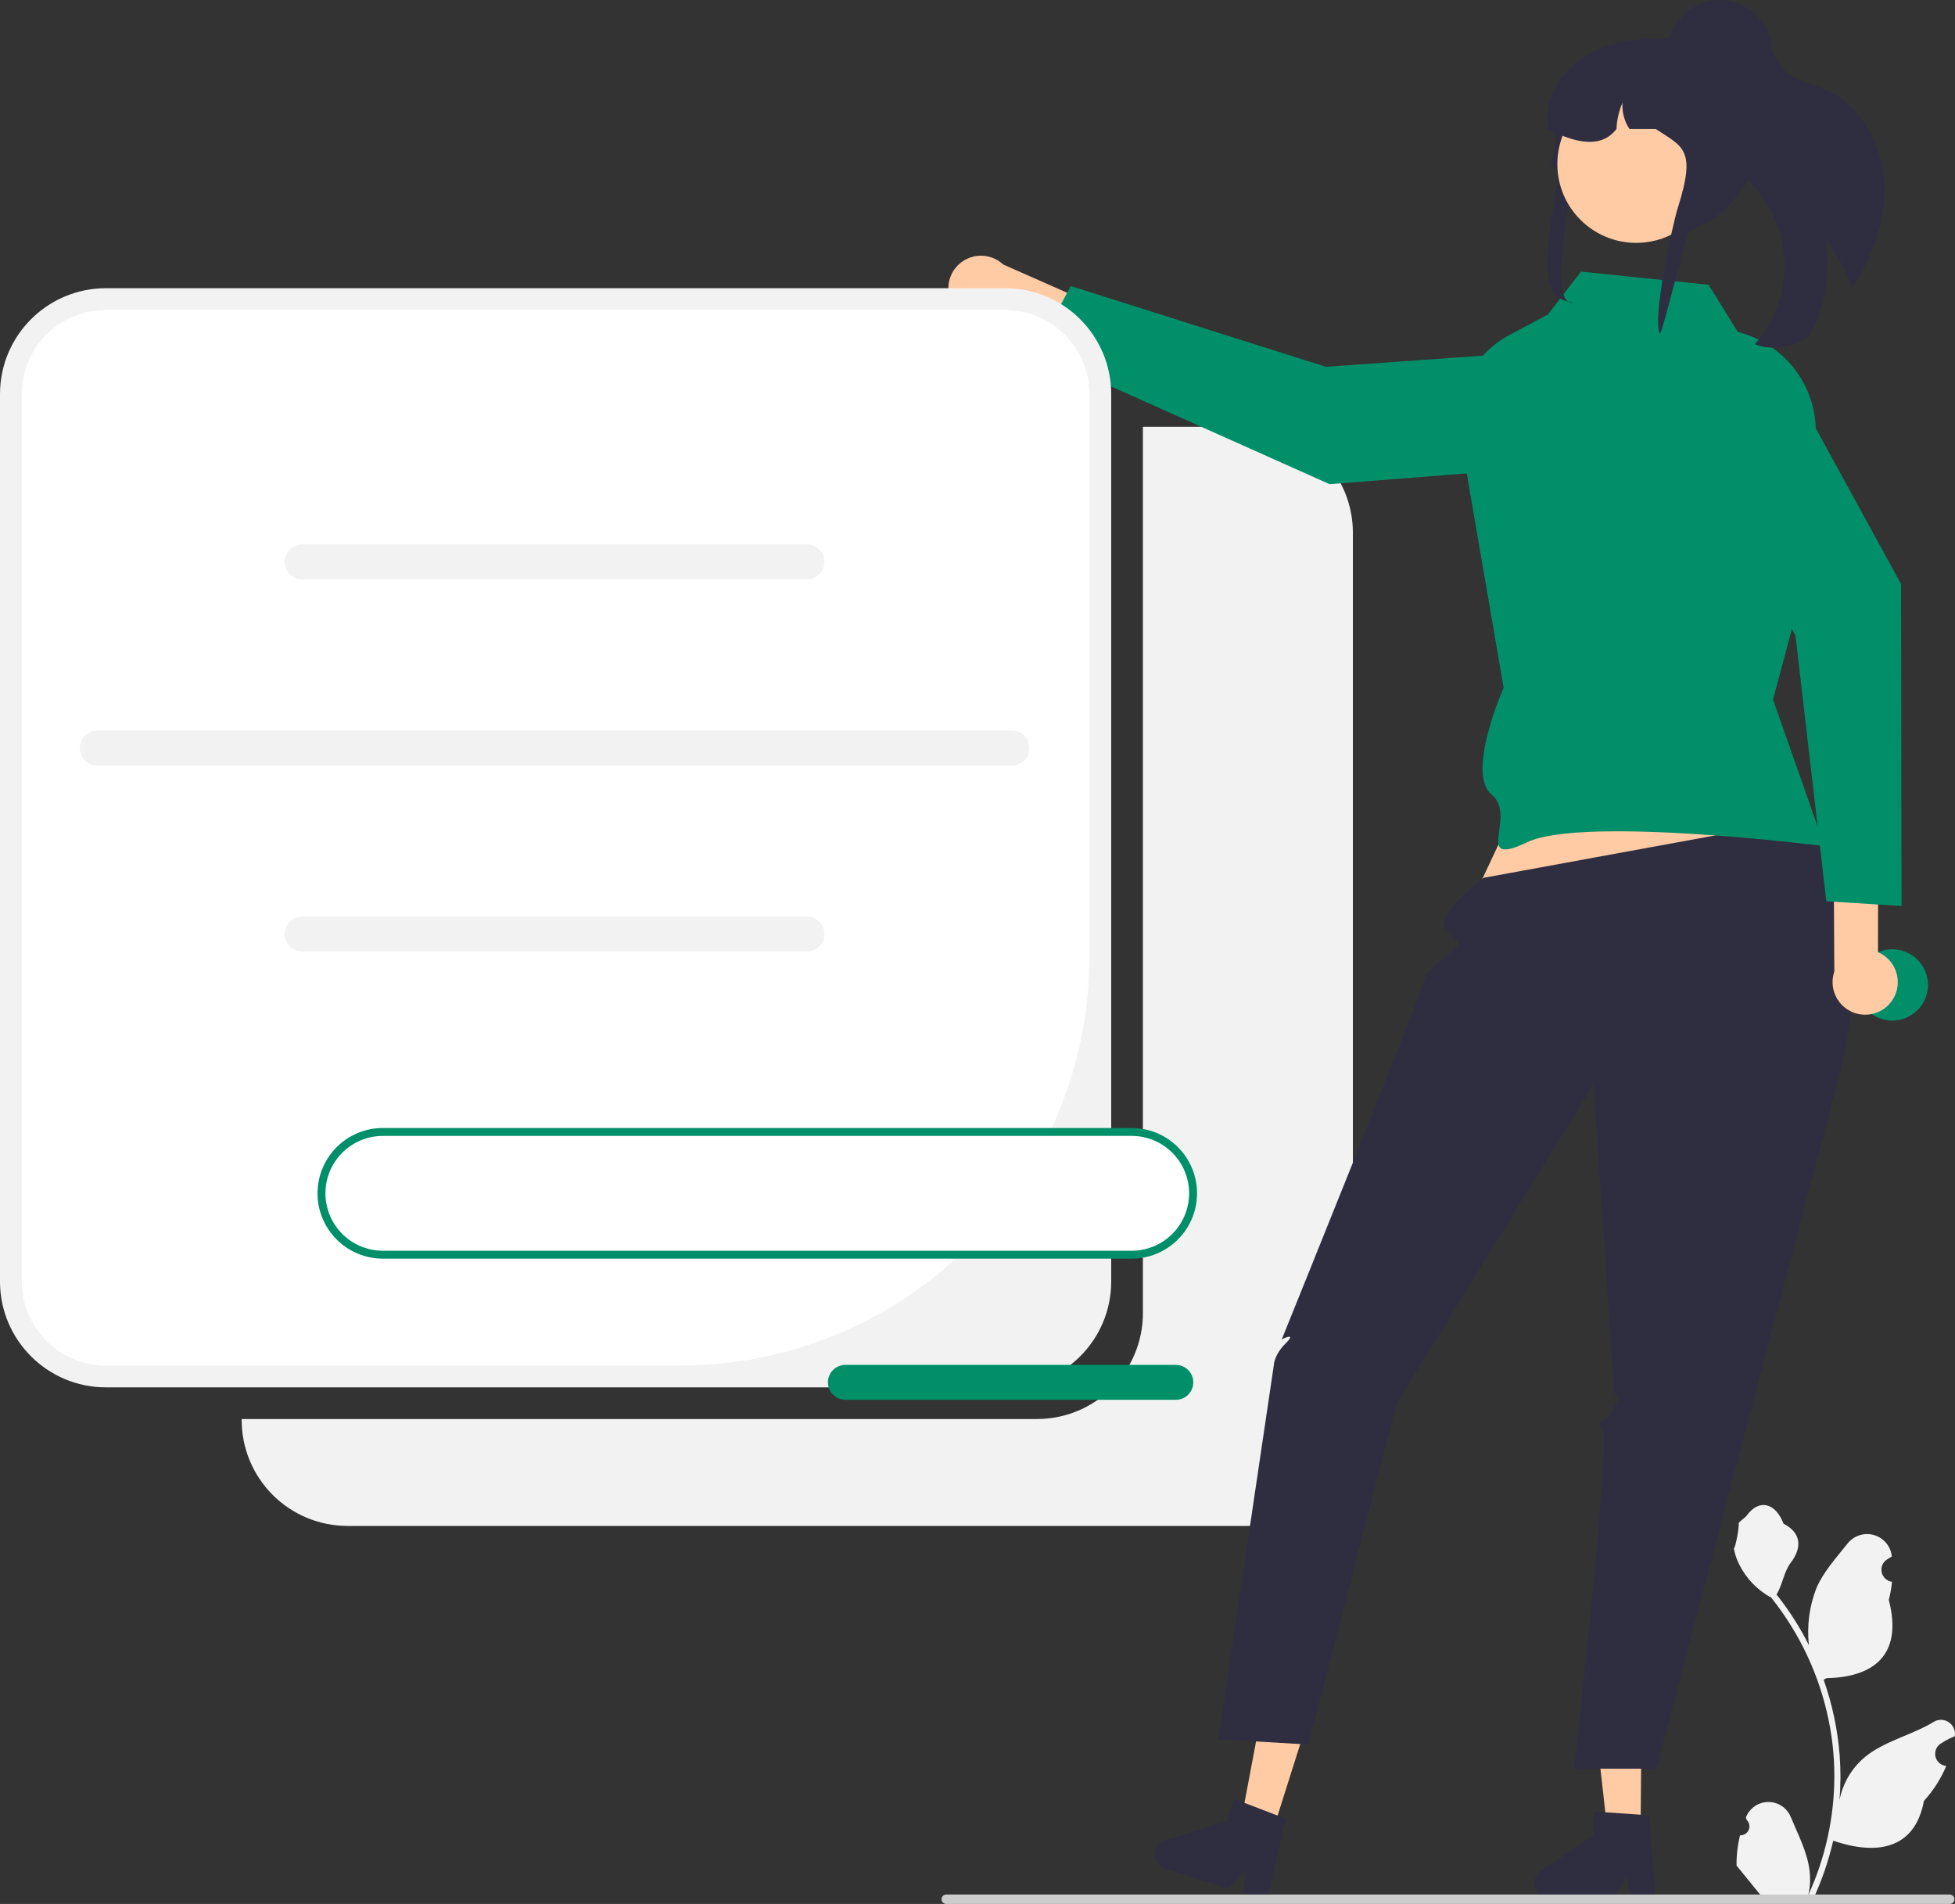 <svg width="538" height="524" viewBox="0 0 538 524" fill="none" xmlns="http://www.w3.org/2000/svg">
<rect x="0" y="0" width="538" height="524" fill="#333333" stroke="none"/>
<g clip-path="url(#clip0_282_2413)">
<path d="M343.145 117.461H314.519V361.396C314.519 365.223 313.765 369.013 312.3 372.549C310.834 376.084 308.687 379.297 305.979 382.004C303.271 384.71 300.057 386.857 296.519 388.321C292.982 389.786 289.19 390.54 285.361 390.54H66.506V390.819C66.506 394.646 67.26 398.436 68.725 401.972C70.191 405.508 72.338 408.72 75.046 411.427C77.754 414.133 80.968 416.28 84.505 417.744C88.043 419.209 91.835 419.963 95.664 419.963H343.145C346.974 419.963 350.765 419.209 354.303 417.744C357.841 416.28 361.055 414.133 363.763 411.427C366.47 408.72 368.618 405.508 370.083 401.972C371.549 398.436 372.303 394.646 372.303 390.819V146.605C372.303 138.876 369.231 131.463 363.763 125.997C358.294 120.531 350.878 117.461 343.145 117.461Z" fill="#F2F2F2"/>
<path d="M478.843 505.11C479.35 505.133 479.852 505 480.28 504.729C480.709 504.458 481.044 504.061 481.24 503.593C481.435 503.126 481.482 502.609 481.375 502.113C481.267 501.618 481.009 501.168 480.636 500.823L480.467 500.15C480.489 500.096 480.512 500.042 480.534 499.988C481.045 498.783 481.9 497.755 482.993 497.034C484.086 496.313 485.368 495.931 486.677 495.936C487.987 495.941 489.266 496.333 490.353 497.062C491.441 497.791 492.289 498.825 492.79 500.034C494.795 504.859 497.347 509.693 497.975 514.795C498.252 517.05 498.135 519.337 497.63 521.552C502.338 511.287 504.783 500.13 504.799 488.837C504.8 486.003 504.642 483.172 504.327 480.356C504.067 478.047 503.705 475.755 503.243 473.479C500.719 461.131 495.301 449.557 487.434 439.709C483.626 437.632 480.547 434.438 478.61 430.559C477.909 429.164 477.413 427.675 477.139 426.138C477.568 426.195 478.758 419.656 478.434 419.255C479.033 418.347 480.104 417.895 480.758 417.009C484.01 412.603 488.489 413.372 490.828 419.36C495.824 421.88 495.872 426.06 492.807 430.08C490.857 432.637 490.589 436.098 488.877 438.836C489.053 439.061 489.237 439.279 489.413 439.504C492.631 443.641 495.436 448.082 497.787 452.765C497.215 447.519 497.897 442.212 499.778 437.28C501.684 432.684 505.257 428.814 508.403 424.841C509.235 423.774 510.365 422.977 511.65 422.551C512.935 422.126 514.317 422.091 515.622 422.45C516.927 422.81 518.096 423.548 518.981 424.572C519.867 425.595 520.429 426.858 520.596 428.201C520.602 428.259 520.609 428.318 520.615 428.377C520.148 428.64 519.69 428.92 519.243 429.216C518.68 429.591 518.245 430.127 517.993 430.755C517.741 431.382 517.684 432.07 517.83 432.73C517.977 433.39 518.319 433.991 518.812 434.453C519.306 434.915 519.927 435.217 520.596 435.32L520.664 435.331C520.498 437.014 520.203 438.682 519.784 440.321C523.82 455.921 515.107 461.603 502.665 461.859C502.391 461.999 502.123 462.14 501.848 462.274C504.211 468.966 505.693 475.936 506.257 483.009C506.576 487.183 506.557 491.375 506.2 495.545L506.221 495.397C507.123 490.76 509.598 486.576 513.228 483.551C518.62 479.124 526.238 477.494 532.055 473.935C532.673 473.538 533.392 473.327 534.127 473.325C534.861 473.323 535.581 473.531 536.201 473.925C536.821 474.319 537.316 474.881 537.627 475.547C537.937 476.212 538.051 476.953 537.954 477.681L537.931 477.836C537.064 478.189 536.219 478.596 535.403 479.054C534.935 479.317 534.478 479.597 534.03 479.893C533.468 480.268 533.033 480.805 532.781 481.432C532.529 482.059 532.472 482.748 532.618 483.407C532.765 484.067 533.107 484.668 533.6 485.13C534.094 485.592 534.715 485.894 535.384 485.997L535.452 486.008C535.501 486.015 535.544 486.022 535.593 486.029C534.111 489.565 532.032 492.82 529.445 495.65C526.922 509.269 516.083 510.561 504.489 506.595H504.482C503.21 512.121 501.367 517.499 498.982 522.643H479.336C479.265 522.425 479.202 522.2 479.139 521.981C480.957 522.096 482.783 521.987 484.575 521.658C483.117 519.87 481.66 518.068 480.202 516.28C480.169 516.247 480.139 516.212 480.11 516.175C479.371 515.26 478.624 514.352 477.885 513.437L477.885 513.436C477.845 510.631 478.167 507.833 478.843 505.11L478.843 505.11Z" fill="#F2F2F2"/>
<path d="M262.452 84.28C263.169 85.366 264.114 86.284 265.221 86.969C266.328 87.654 267.57 88.091 268.863 88.249C270.155 88.408 271.467 88.283 272.706 87.885C273.946 87.487 275.084 86.824 276.043 85.943L316.889 104.362L324.764 94.322L276.09 72.799C274.486 71.298 272.387 70.436 270.189 70.378C267.992 70.32 265.85 71.07 264.169 72.485C262.488 73.9 261.385 75.882 261.068 78.056C260.752 80.23 261.244 82.445 262.452 84.28H262.452Z" fill="#FFCBA5"/>
<path d="M437.748 95.768L441.799 118.714C441.988 119.784 441.951 120.883 441.69 121.938C441.429 122.993 440.951 123.982 440.285 124.842C439.619 125.702 438.781 126.412 437.824 126.929C436.867 127.446 435.813 127.756 434.728 127.842L365.891 133.252L284.976 97.056L294.64 78.719L364.882 100.952L437.748 95.768Z" fill="#008F69"/>
<path d="M276.639 79.32H29.158C13.055 79.32 0 92.369 0 108.464V352.678C0 368.774 13.055 381.822 29.158 381.822H276.639C292.743 381.822 305.797 368.774 305.797 352.678V108.464C305.797 92.369 292.743 79.32 276.639 79.32Z" fill="#F2F2F2"/>
<path d="M29.158 85.312C26.116 85.312 23.104 85.911 20.294 87.075C17.484 88.238 14.931 89.943 12.78 92.093C10.629 94.243 8.923 96.795 7.759 99.604C6.595 102.413 5.996 105.423 5.996 108.463V352.677C5.996 358.817 8.436 364.705 12.78 369.047C17.124 373.388 23.015 375.827 29.158 375.827H187.106C201.905 375.827 216.559 372.914 230.232 367.253C243.905 361.592 256.328 353.295 266.793 342.836C277.257 332.376 285.558 319.959 291.222 306.293C296.885 292.626 299.8 277.979 299.8 263.187V108.463C299.8 105.423 299.201 102.413 298.037 99.604C296.873 96.795 295.167 94.243 293.016 92.093C290.865 89.943 288.312 88.238 285.502 87.075C282.692 85.911 279.68 85.312 276.638 85.312H29.158Z" fill="white"/>
<path d="M222.081 159.428H83.175C81.9 159.428 80.678 158.921 79.777 158.021C78.876 157.12 78.369 155.898 78.369 154.624C78.369 153.35 78.876 152.128 79.777 151.227C80.678 150.326 81.9 149.82 83.175 149.82H222.081C223.355 149.82 224.578 150.326 225.479 151.227C226.38 152.128 226.887 153.35 226.887 154.624C226.887 155.898 226.38 157.12 225.479 158.021C224.578 158.921 223.355 159.428 222.081 159.428Z" fill="#F2F2F2"/>
<path d="M222.081 261.865H83.175C81.9 261.865 80.678 261.359 79.777 260.458C78.876 259.557 78.369 258.335 78.369 257.061C78.369 255.787 78.876 254.566 79.777 253.665C80.678 252.764 81.9 252.258 83.175 252.258H222.081C223.355 252.258 224.578 252.764 225.479 253.665C226.38 254.566 226.887 255.787 226.887 257.061C226.887 258.335 226.38 259.557 225.479 260.458C224.578 261.359 223.355 261.865 222.081 261.865Z" fill="#F2F2F2"/>
<path d="M278.487 210.681H26.768C25.493 210.681 24.271 210.175 23.369 209.275C22.468 208.374 21.962 207.152 21.962 205.878C21.962 204.604 22.468 203.382 23.369 202.481C24.271 201.58 25.493 201.074 26.768 201.074H278.487C279.762 201.074 280.984 201.58 281.885 202.481C282.787 203.382 283.293 204.604 283.293 205.878C283.293 207.152 282.787 208.374 281.885 209.275C280.984 210.175 279.762 210.681 278.487 210.681Z" fill="#F2F2F2"/>
<path d="M429.051 196.902L403.975 250.299L500.437 240.534L480.301 189.273L429.051 196.902Z" fill="#FFCBA5"/>
<path d="M451.477 503.808L442.33 503.731L438.282 467.648L451.78 467.763L451.477 503.808Z" fill="#FFCBA5"/>
<path d="M422.182 518.346C422.174 519.429 422.596 520.472 423.356 521.245C424.116 522.018 425.152 522.458 426.236 522.469L444.42 522.62L447.603 516.171L448.772 522.653L455.634 522.715L453.901 499.595L451.514 499.436L441.777 498.765L438.636 498.555L438.581 505.096L423.974 514.999C423.426 515.371 422.977 515.869 422.665 516.452C422.353 517.035 422.187 517.685 422.182 518.346Z" fill="#2F2E41"/>
<path d="M350.263 503.849L341.543 501.088L348.28 465.41L361.149 469.483L350.263 503.849Z" fill="#FFCBA5"/>
<path d="M317.988 509.14C317.661 510.173 317.759 511.294 318.258 512.256C318.757 513.218 319.618 513.943 320.651 514.271L337.988 519.757L342.926 514.526L342.139 521.066L348.679 523.141L353.819 500.532L351.584 499.679L342.474 496.178L339.533 495.055L337.558 501.291L320.684 506.468C320.052 506.662 319.476 507.006 319.007 507.472C318.537 507.937 318.187 508.51 317.988 509.14Z" fill="#2F2E41"/>
<path d="M496.044 225.516L408.336 241.579C408.336 241.579 394.268 252.097 398.032 255.864C401.795 259.631 402.379 259.048 399.906 261.519C397.434 263.99 392.088 267.294 392.035 269.456C391.983 271.618 352.733 368.605 352.733 368.605C352.733 368.605 357.094 366.426 353.823 369.695C350.553 372.964 350.553 375.666 350.553 375.666L335.289 478.669L360.078 480.128L384.351 386.221L438.492 298.493C438.492 298.493 443.864 376.724 444.09 381.928C444.315 387.131 447.586 380.592 444.315 387.131C441.044 393.669 438.864 389.31 441.044 393.669C443.225 398.028 433.189 486.771 433.189 486.771H455.815L504.343 302.832C504.343 302.832 521.608 250.246 496.044 225.516Z" fill="#2F2E41"/>
<path d="M470.206 78.391L435.073 74.742L425.97 86.554L415.366 92.199C410.879 94.588 407.175 98.219 404.697 102.656C402.219 107.094 401.073 112.151 401.395 117.222L413.787 189.275C413.787 189.275 403.32 212.834 410.516 218.698C417.713 224.562 404.952 239.084 420.329 231.775C435.705 224.466 502.098 232.865 502.098 232.865L487.925 192.544L498.513 152.924L499.678 119.703C499.896 113.495 498.053 107.389 494.436 102.338C490.819 97.287 485.632 93.573 479.683 91.776L478.203 91.329L470.206 78.391Z" fill="#008F69"/>
<path d="M518.575 51.469C518.805 61.367 515.104 70.952 509.787 79.37C508.208 74.456 505.368 69.983 502.406 65.719C503.899 74.943 502.309 84.401 497.882 92.631C497.725 92.742 497.564 92.846 497.397 92.941C493.064 95.547 487.569 96.602 482.881 94.72C492.568 84.284 493.8 66.993 485.679 55.287C483.38 51.966 480.407 49.028 478.983 45.248C476.734 39.217 478.896 32.576 480.259 26.288C481.534 20.436 481.757 13.472 477.829 9.182C478.249 8.583 478.82 8.106 479.485 7.8C480.15 7.494 480.884 7.37 481.612 7.441C484.034 7.783 485.797 9.887 486.92 12.055C488.043 14.222 488.783 16.623 490.348 18.495C493.246 21.999 498.181 22.827 502.339 24.674C512.411 29.157 518.333 40.456 518.575 51.469Z" fill="#2F2E41"/>
<path d="M259.101 522.703C259.1 522.873 259.133 523.042 259.198 523.2C259.263 523.357 259.359 523.501 259.479 523.621C259.6 523.742 259.743 523.837 259.901 523.902C260.059 523.967 260.228 524 260.398 524H536.549C536.894 524 537.224 523.863 537.467 523.62C537.71 523.377 537.847 523.047 537.847 522.703C537.847 522.359 537.71 522.029 537.467 521.786C537.224 521.543 536.894 521.406 536.549 521.406H260.398C260.228 521.406 260.059 521.439 259.901 521.504C259.743 521.569 259.6 521.664 259.479 521.785C259.359 521.905 259.263 522.049 259.198 522.206C259.133 522.364 259.1 522.533 259.101 522.703Z" fill="#CCCCCC"/>
<path d="M520.749 280.877C526.168 280.877 530.561 276.486 530.561 271.069C530.561 265.653 526.168 261.262 520.749 261.262C515.33 261.262 510.937 265.653 510.937 271.069C510.937 276.486 515.33 280.877 520.749 280.877Z" fill="#008F69"/>
<path d="M433.799 45.809C434.375 43.796 430.408 56.103 432.322 56.326C441.04 57.325 453.008 62.53 459.081 64.958C459.354 64.926 459.628 64.894 459.893 64.855C460.544 64.783 461.18 64.68 461.807 64.561C475.946 61.887 481.383 40.178 481.383 39.98C481.383 39.004 479.04 12.199 475.348 11.802C474.379 11.697 473.404 11.644 472.429 11.643H463.268C461.373 11.235 459.451 10.957 457.518 10.81H457.502C439.06 9.406 424.518 20.641 425.877 34.312C425.886 34.328 425.902 34.344 425.91 34.36C426.304 34.947 426.65 35.502 426.955 36.034C427.253 36.534 427.502 37.01 427.719 37.462C429.4 40.953 425.079 45.346 427.944 46.166C431.755 47.257 417.922 83.102 433.005 83.102C425.669 85.186 432.211 51.364 433.799 45.809Z" fill="#2F2E41"/>
<path d="M450.261 66.842C462.24 66.842 471.951 57.136 471.951 45.163C471.951 33.19 462.24 23.484 450.261 23.484C438.283 23.484 428.572 33.19 428.572 45.163C428.572 57.136 438.283 66.842 450.261 66.842Z" fill="#FFCBA5"/>
<path d="M425.877 35.493C426.239 35.684 426.593 35.858 426.955 36.033C427.333 36.215 427.711 36.398 428.089 36.564C435.351 39.857 441.263 40.222 444.85 35.493C444.946 33.005 445.505 30.556 446.499 28.273C446.323 30.825 446.996 33.363 448.413 35.493H455.635C463.075 40.428 466.895 40.944 461.732 57.147C460.292 61.661 454.568 87.933 456.82 91.828C457.471 91.757 464.402 62.982 465.029 62.863C479.168 60.189 488.152 36.906 487.002 35.589C487.008 31.843 486.146 28.147 484.484 24.79C482.383 20.536 479.106 16.973 475.042 14.522C472.62 13.348 470.095 12.4 467.498 11.69C467.434 11.674 467.377 11.658 467.313 11.642C466.517 11.428 465.705 11.229 464.892 11.063C463.214 10.709 461.517 10.452 459.809 10.293C459.689 10.285 459.568 10.277 459.455 10.277C458.774 10.279 458.104 10.463 457.517 10.809C457.509 10.809 457.509 10.817 457.501 10.817C457.081 11.062 456.715 11.388 456.423 11.777C455.91 12.431 455.632 13.239 455.635 14.07H447.592C447.295 14.07 446.997 14.078 446.7 14.094C441.332 14.277 436.226 16.456 432.38 20.204C428.535 23.952 426.227 29 425.909 34.359C425.885 34.739 425.877 35.112 425.877 35.493Z" fill="#2F2E41"/>
<path d="M473.3 28.564C481.191 28.564 487.589 22.17 487.589 14.282C487.589 6.394 481.191 0 473.3 0C465.408 0 459.011 6.394 459.011 14.282C459.011 22.17 465.408 28.564 473.3 28.564Z" fill="#2F2E41"/>
<path d="M520.86 275.116C521.557 274.016 522.007 272.779 522.179 271.489C522.351 270.199 522.24 268.887 521.855 267.644C521.47 266.4 520.819 265.256 519.947 264.289C519.076 263.322 518.004 262.555 516.807 262.043L516.878 217.253L504.488 214.188L504.793 267.386C504.08 269.464 504.154 271.731 505.002 273.758C505.849 275.785 507.411 277.431 509.392 278.383C511.372 279.336 513.633 279.53 515.747 278.928C517.86 278.325 519.68 276.969 520.86 275.116V275.116Z" fill="#FFCBA5"/>
<path d="M459.504 110.582L478.784 97.485C479.684 96.874 480.701 96.458 481.771 96.263C482.841 96.068 483.94 96.099 484.997 96.354C486.054 96.609 487.047 97.082 487.91 97.742C488.774 98.403 489.49 99.237 490.012 100.191L523.16 160.735L523.286 249.342L502.591 248.046L494.096 174.892L459.504 110.582Z" fill="#008F69"/>
<path d="M311.427 311.531H105.369C100.887 311.531 96.588 313.311 93.419 316.479C90.25 319.646 88.47 323.942 88.47 328.422C88.47 332.902 90.25 337.198 93.419 340.366C96.588 343.534 100.887 345.313 105.369 345.313H311.427C315.909 345.313 320.208 343.534 323.377 340.366C326.546 337.198 328.326 332.902 328.326 328.422C328.326 323.942 326.546 319.646 323.377 316.479C320.208 313.311 315.909 311.531 311.427 311.531Z" fill="white"/>
<path d="M311.427 346.403H105.368C100.597 346.403 96.022 344.508 92.648 341.136C89.274 337.764 87.379 333.191 87.379 328.422C87.379 323.653 89.274 319.08 92.648 315.708C96.022 312.336 100.597 310.441 105.368 310.441H311.427C316.198 310.441 320.774 312.336 324.147 315.708C327.521 319.08 329.416 323.653 329.416 328.422C329.416 333.191 327.521 337.764 324.147 341.136C320.774 344.508 316.198 346.403 311.427 346.403ZM105.368 312.621C101.175 312.621 97.154 314.286 94.19 317.249C91.225 320.212 89.559 324.231 89.559 328.422C89.559 332.613 91.225 336.632 94.19 339.595C97.154 342.559 101.175 344.223 105.368 344.223H311.427C315.62 344.223 319.641 342.559 322.605 339.595C325.57 336.632 327.236 332.613 327.236 328.422C327.236 324.231 325.57 320.212 322.605 317.249C319.641 314.286 315.62 312.621 311.427 312.621H105.368Z" fill="#008F69"/>
<path d="M323.578 385.248H232.644C231.369 385.248 230.147 384.742 229.245 383.841C228.344 382.94 227.838 381.718 227.838 380.444C227.838 379.17 228.344 377.948 229.245 377.048C230.147 376.147 231.369 375.641 232.644 375.641H323.578C324.853 375.641 326.075 376.147 326.977 377.048C327.878 377.948 328.384 379.17 328.384 380.444C328.384 381.718 327.878 382.94 326.977 383.841C326.075 384.742 324.853 385.248 323.578 385.248Z" fill="#008F69"/>
</g>
<defs>
<clipPath id="clip0_282_2413">
<rect width="538" height="524" fill="white"/>
</clipPath>
</defs>
</svg>
